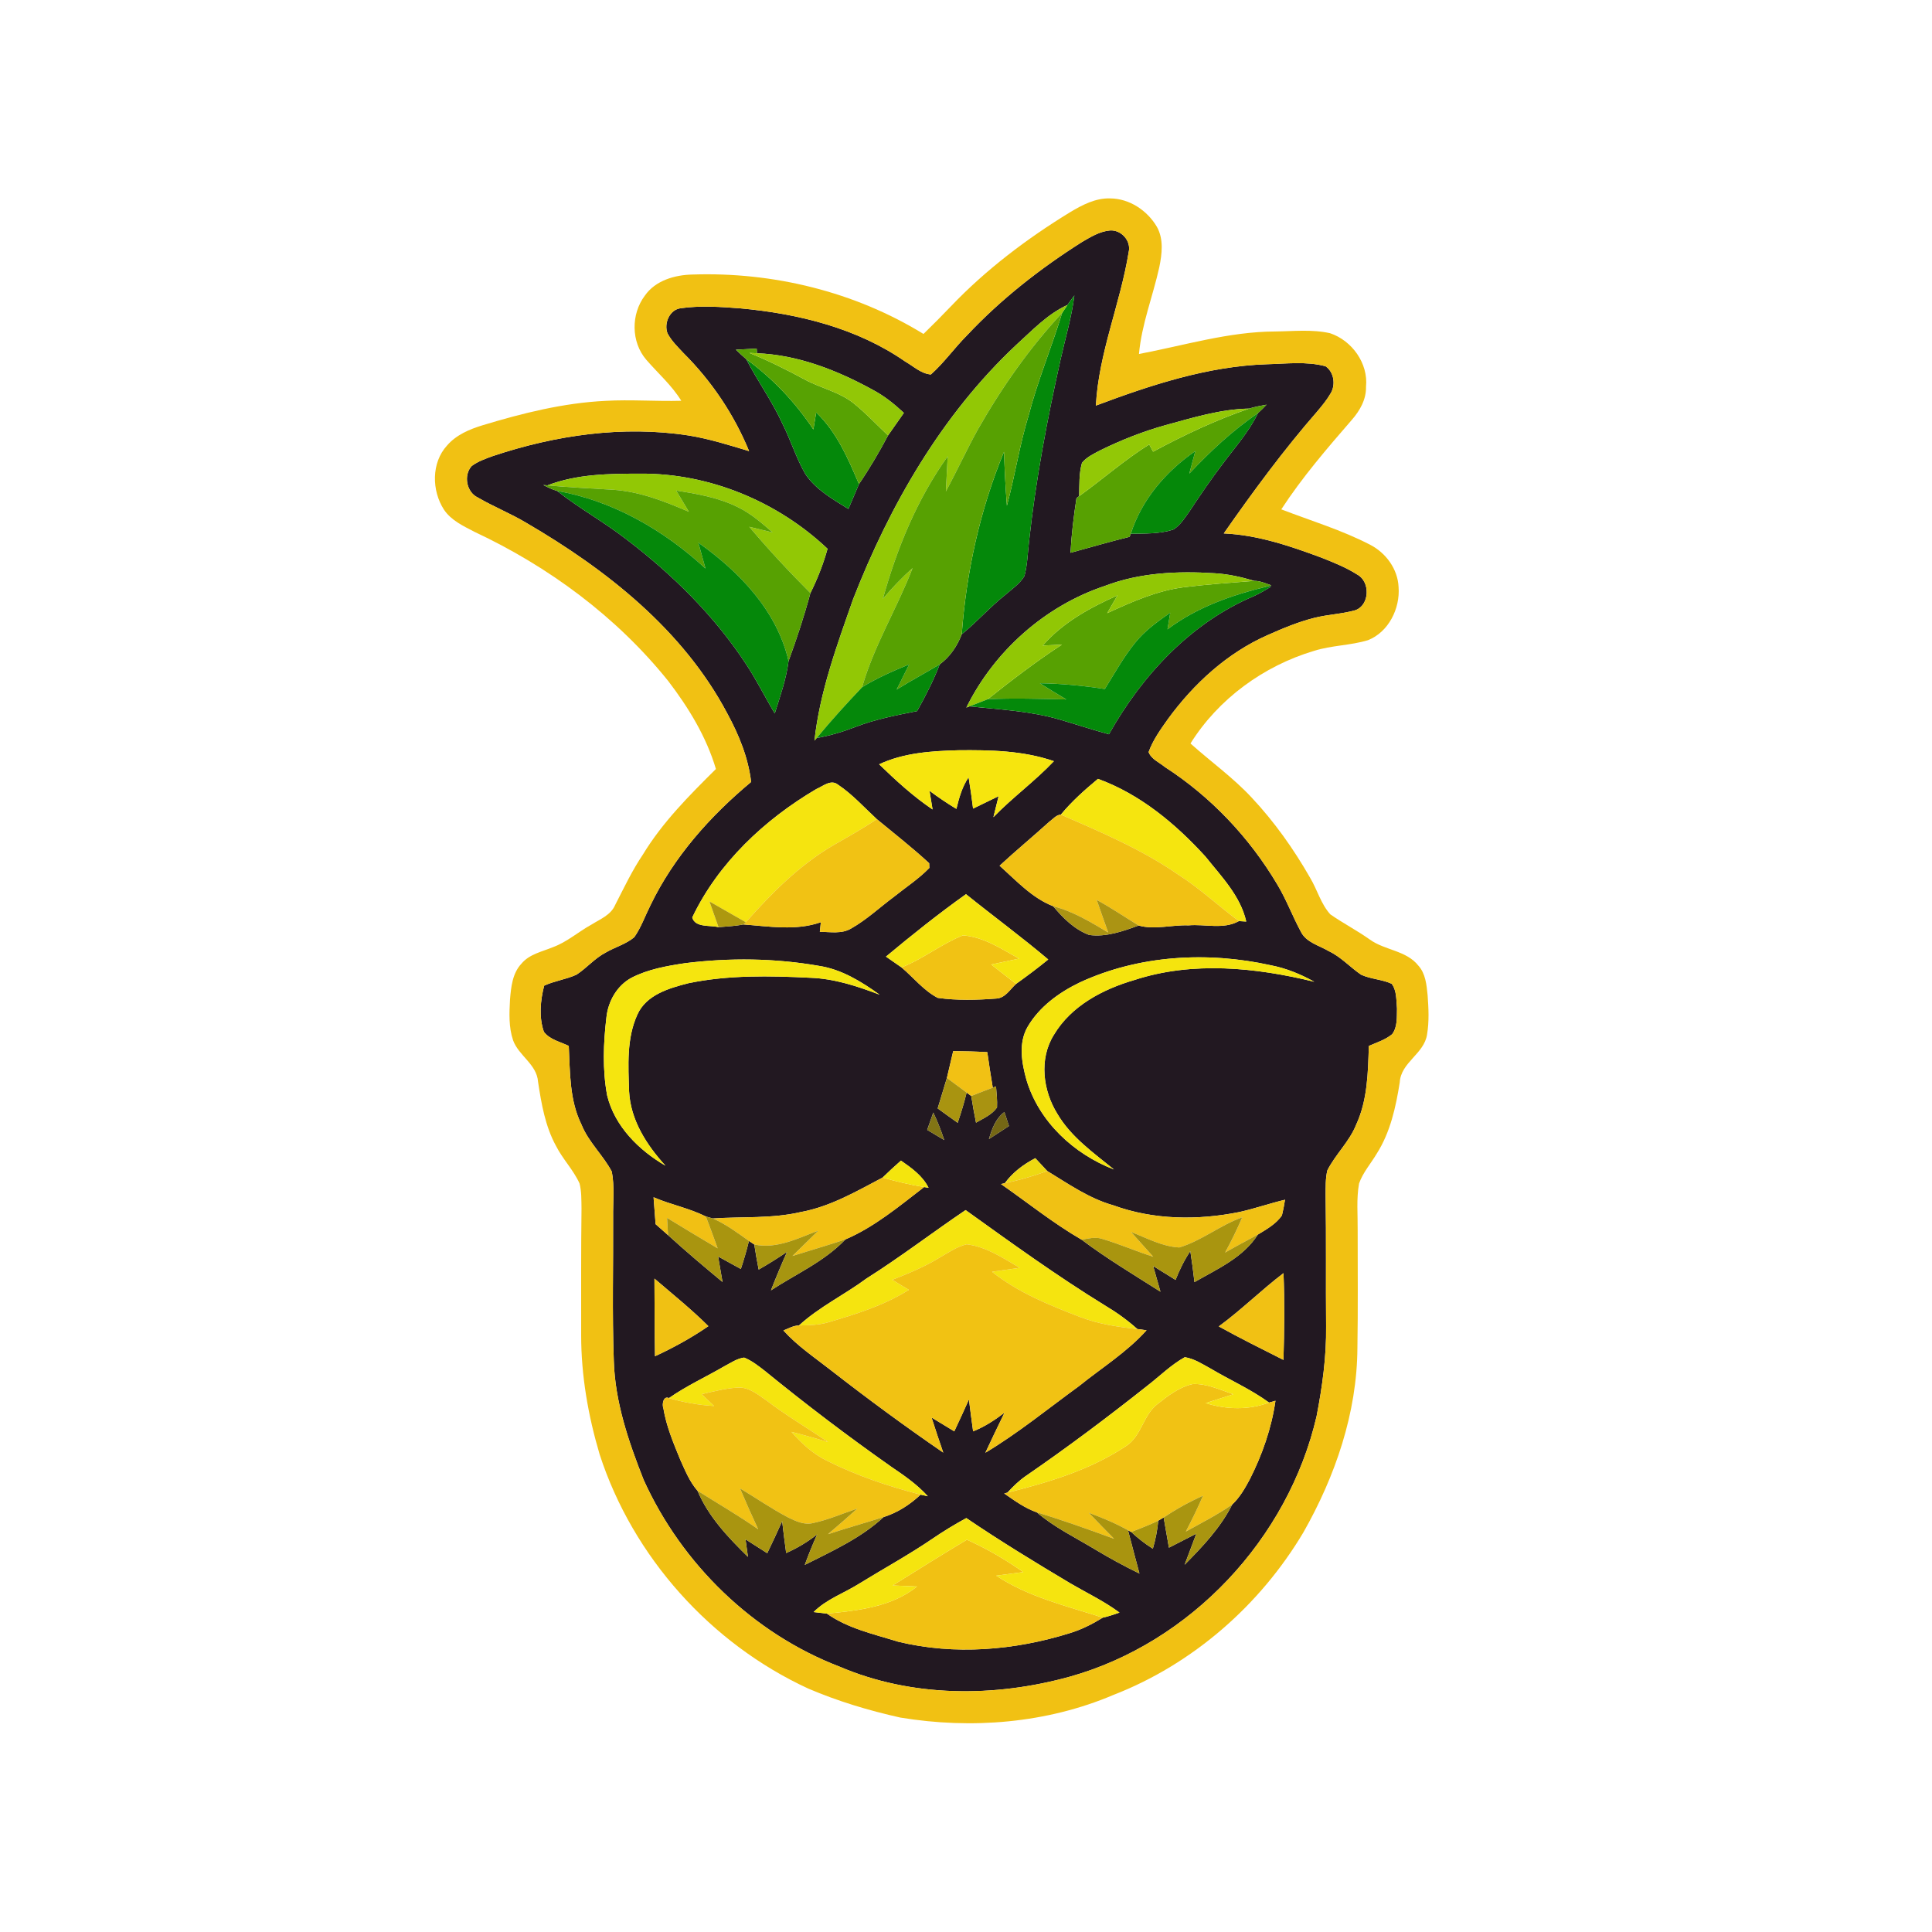 <?xml version="1.0" encoding="UTF-8" standalone="no"?>
<svg
   width="1000pt"
   height="1000pt"
   viewBox="0 0 1000 1000"
   version="1.1"
   id="svg311"
   sodipodi:docname="logo.svg"
   inkscape:version="1.1-alpha (7bd81f7, 2021-03-12)"
   xmlns:inkscape="http://www.inkscape.org/namespaces/inkscape"
   xmlns:sodipodi="http://sodipodi.sourceforge.net/DTD/sodipodi-0.dtd"
   xmlns="http://www.w3.org/2000/svg"
   xmlns:svg="http://www.w3.org/2000/svg">
  <defs
     id="defs315" />
  <sodipodi:namedview
     id="namedview313"
     pagecolor="#ffffff"
     bordercolor="#666666"
     borderopacity="1.0"
     objecttolerance="10.0"
     gridtolerance="10.0"
     guidetolerance="10.0"
     inkscape:pageshadow="2"
     inkscape:pageopacity="0.0"
     inkscape:pagecheckerboard="0"
     inkscape:document-units="pt"
     showgrid="false"
     width="1000pt"
     showguides="true"
     inkscape:guide-bbox="true"
     inkscape:zoom="0.4990016"
     inkscape:cx="552.10244"
     inkscape:cy="576.15046"
     inkscape:window-width="1920"
     inkscape:window-height="1051"
     inkscape:window-x="-9"
     inkscape:window-y="-9"
     inkscape:window-maximized="1"
     inkscape:current-layer="svg311" />
  <g
     id="g409"
     transform="matrix(2.25,0,0,2.25,-221.912,-206.902)">
    <g
       id="#221821ff">
      <path
         fill="#221821"
         opacity="1"
         d="m 347.56,147.61 c 2,-1.16 4.08,-2.44 6.44,-2.64 2.58,-0.16 4.9,2.41 4.27,4.99 -1.92,11.88 -6.9,23.2 -7.54,35.3 12.64,-4.73 25.7,-9.06 39.32,-9.51 4.49,-0.11 9.13,-0.72 13.53,0.47 1.96,1.37 2.36,4.34 1.11,6.3 -0.86,1.48 -1.95,2.79 -3.04,4.09 -7.75,8.88 -14.75,18.4 -21.5,28.06 7.86,0.35 15.35,2.92 22.65,5.64 2.76,1.1 5.55,2.22 8.07,3.83 3.03,1.63 2.87,7.04 -0.47,8.2 -3.08,0.87 -6.32,0.97 -9.42,1.75 -3.72,0.93 -7.27,2.43 -10.77,3.98 -9.26,4.09 -16.96,11.16 -22.89,19.28 -1.7,2.39 -3.45,4.83 -4.46,7.61 0.61,1.65 2.46,2.38 3.75,3.45 10.58,6.83 19.45,16.22 25.87,27.05 2.07,3.44 3.46,7.22 5.36,10.74 1.21,2.56 4.21,3.22 6.46,4.56 2.81,1.32 4.9,3.69 7.44,5.42 2.23,1.03 4.8,1.06 7.04,2.09 1.19,1.6 1.04,3.78 1.22,5.69 -0.06,1.97 0.15,4.25 -1.13,5.92 -1.56,1.28 -3.53,1.89 -5.35,2.69 -0.19,6.11 -0.29,12.44 -2.91,18.1 -1.55,3.9 -4.75,6.81 -6.63,10.52 -0.46,1.89 -0.38,3.85 -0.4,5.79 0.16,10.02 0.02,20.04 0.11,30.06 0.09,6.96 -0.87,13.9 -2.19,20.72 -6.51,28.13 -28.93,52.12 -56.82,59.92 -17.26,4.77 -36.27,4.79 -52.91,-2.32 -19.91,-7.64 -36.29,-23.6 -45.07,-42.96 -3.46,-8.77 -6.59,-17.88 -6.87,-27.4 -0.4,-10.99 -0.1,-22 -0.16,-33 -0.05,-3.5 0.36,-7.06 -0.3,-10.52 -2.01,-3.81 -5.36,-6.78 -6.98,-10.83 -2.77,-5.61 -2.62,-11.99 -2.92,-18.08 -1.95,-0.97 -4.38,-1.44 -5.73,-3.26 -1.17,-3.39 -0.81,-7.19 0.07,-10.61 2.38,-1.11 5.05,-1.43 7.44,-2.53 2.36,-1.54 4.21,-3.79 6.74,-5.1 2.14,-1.25 4.64,-1.91 6.55,-3.52 1.58,-2.25 2.48,-4.88 3.71,-7.32 5.37,-11.14 13.72,-20.53 23.17,-28.39 -0.66,-5.59 -2.81,-10.83 -5.47,-15.73 -10.14,-19.2 -27.78,-33.11 -46.22,-43.86 -3.61,-2.17 -7.54,-3.72 -11.17,-5.84 -2.64,-1.22 -3.35,-5.15 -1.42,-7.25 1.46,-1.09 3.21,-1.69 4.91,-2.31 14.4,-4.8 29.86,-7.05 44.96,-4.72 4.75,0.76 9.34,2.22 13.94,3.6 -3.46,-8.43 -8.65,-16.15 -15.11,-22.57 -1.32,-1.42 -2.75,-2.79 -3.66,-4.53 -0.86,-2.25 0.44,-5.4 2.98,-5.76 4.57,-0.66 9.22,-0.33 13.8,0.02 13.3,1.22 26.82,4.53 37.93,12.25 1.88,1.07 3.64,2.79 5.88,2.96 3.06,-2.72 5.43,-6.12 8.33,-9.02 7.8,-8.31 16.84,-15.38 26.46,-21.47 m -3.37,14.5 c -4.62,2.1 -8.12,5.88 -11.83,9.23 -17.07,16.03 -29.01,36.77 -37.47,58.43 -3.72,10.62 -7.67,21.31 -8.9,32.56 l 0.51,-0.6 c 3,-0.53 5.92,-1.39 8.76,-2.49 4.62,-1.8 9.5,-2.74 14.34,-3.7 1.96,-3.48 3.77,-7.04 5.21,-10.76 2.34,-1.7 4.04,-4.23 5.06,-6.91 3.48,-2.83 6.45,-6.23 9.96,-9.02 1.56,-1.37 3.38,-2.56 4.46,-4.37 0.71,-2.64 0.76,-5.4 1.08,-8.1 1.53,-14.03 4.15,-27.92 7.23,-41.69 1.09,-4.91 2.56,-9.75 3.18,-14.76 -0.55,0.71 -1.08,1.44 -1.59,2.18 m -76.27,10.29 c 0.78,0.74 1.55,1.49 2.38,2.18 2.61,5.05 5.97,9.68 8.33,14.86 1.92,3.79 3.15,7.92 5.29,11.6 2.41,3.58 6.3,5.76 9.88,8 0.82,-1.9 1.63,-3.81 2.43,-5.72 2.45,-3.59 4.65,-7.34 6.69,-11.19 1.22,-1.72 2.44,-3.45 3.64,-5.19 -2.19,-2.04 -4.53,-3.93 -7.19,-5.33 -8.18,-4.49 -17.18,-8.02 -26.6,-8.39 l -0.07,-1.07 c -1.59,0.07 -3.19,0.16 -4.78,0.25 m 118.05,13.55 c -6.58,0.12 -12.89,2.09 -19.19,3.8 -5.23,1.46 -10.3,3.46 -15.16,5.86 -1.46,0.78 -3.04,1.51 -4.09,2.83 -0.71,2.48 -0.58,5.09 -0.64,7.64 l -0.62,0.46 c -0.64,4.17 -1.15,8.36 -1.38,12.58 4.53,-1.22 9.03,-2.56 13.59,-3.67 l 0.28,-0.7 c 3.28,-0.08 6.68,0.07 9.84,-1 1.65,-1.05 2.67,-2.78 3.79,-4.34 2.37,-3.6 4.8,-7.16 7.41,-10.6 2.84,-3.86 6.13,-7.46 8.22,-11.82 0.69,-0.62 1.34,-1.26 1.97,-1.94 -1.35,0.26 -2.71,0.49 -4.02,0.9 m -161.39,17.66 -0.98,-0.07 c 1.03,0.5 2.07,1.04 3.19,1.35 5.14,4.05 10.91,7.22 16.07,11.24 10.53,8.04 20.13,17.51 27.41,28.63 2.41,3.64 4.34,7.57 6.59,11.32 1.24,-3.96 2.65,-7.91 3.17,-12.04 1.89,-5.14 3.6,-10.35 5.03,-15.65 1.63,-3.27 2.97,-6.67 3.94,-10.19 -11.49,-10.86 -27.13,-17.37 -43,-17.28 -7.19,0.01 -14.6,0.06 -21.42,2.69 m 128.23,23.13 c -13.79,4.6 -25.45,14.99 -31.88,27.99 l 0.73,-0.28 c 6.94,0.73 14,1.07 20.75,3.04 3.78,1.11 7.52,2.35 11.33,3.38 7.61,-13.56 18.84,-25.67 33.38,-31.8 1.36,-0.63 2.67,-1.39 3.95,-2.2 l -0.84,-0.02 0.86,-0.24 c -1.29,-0.43 -2.56,-1.04 -3.94,-1.03 -2.97,-0.9 -6.01,-1.57 -9.11,-1.75 -8.48,-0.55 -17.21,-0.15 -25.23,2.91 m -51.94,41.04 c 3.86,3.73 7.83,7.38 12.29,10.39 -0.22,-1.43 -0.46,-2.86 -0.7,-4.29 1.99,1.48 4.05,2.87 6.18,4.16 0.62,-2.53 1.32,-5.09 2.81,-7.27 0.4,2.39 0.73,4.79 1.03,7.2 1.95,-0.95 3.9,-1.91 5.87,-2.85 -0.39,1.61 -0.79,3.21 -1.19,4.82 4.41,-4.55 9.56,-8.28 13.91,-12.88 -7.07,-2.44 -14.63,-2.59 -22.03,-2.51 -6.16,0.17 -12.51,0.58 -18.17,3.23 m 50.34,3.35 c -3.04,2.53 -6.01,5.16 -8.53,8.22 -1.1,0.07 -1.82,1.05 -2.66,1.64 -3.77,3.42 -7.71,6.66 -11.44,10.12 3.82,3.41 7.47,7.43 12.33,9.32 2.27,2.73 4.9,5.35 8.29,6.61 3.91,0.53 7.75,-0.86 11.37,-2.17 3.69,1.03 7.66,-0.19 11.46,-0.04 3.85,-0.34 8.03,1.01 11.6,-0.98 0.42,0.03 1.27,0.08 1.69,0.1 -1.33,-5.9 -5.71,-10.34 -9.36,-14.92 -6.87,-7.55 -15.05,-14.38 -24.75,-17.9 m -64.79,2.34 c -11.9,7.01 -22.55,16.98 -28.54,29.54 0.65,2.4 4.09,1.73 6.04,2.24 1.9,-0.17 3.83,-0.24 5.71,-0.63 5.92,0.44 12.07,1.51 17.83,-0.51 -0.06,0.55 -0.17,1.66 -0.23,2.21 2.4,0 5.04,0.54 7.22,-0.78 3.56,-2.02 6.56,-4.85 9.83,-7.28 2.73,-2.2 5.7,-4.12 8.14,-6.64 -0.01,-0.28 -0.03,-0.82 -0.04,-1.09 -3.86,-3.56 -8.01,-6.8 -12.05,-10.14 -2.92,-2.7 -5.6,-5.7 -8.92,-7.92 -1.64,-1.32 -3.46,0.37 -4.99,1 m 16.02,38.55 c 1.18,0.83 2.37,1.65 3.57,2.48 2.77,2.33 5.09,5.32 8.34,7.01 4.45,0.63 9,0.5 13.48,0.16 2.06,-0.12 3.15,-2.12 4.54,-3.37 2.52,-1.81 5,-3.66 7.4,-5.62 -6.15,-5.2 -12.65,-9.97 -18.92,-15.02 -6.34,4.51 -12.43,9.38 -18.41,14.36 m 44.54,5.97 c -4.72,2.28 -9.22,5.54 -11.92,10.13 -2.2,3.74 -1.4,8.33 -0.29,12.29 2.89,9.62 10.9,17.03 20.12,20.58 -4.71,-3.84 -9.88,-7.46 -13.02,-12.8 -3.33,-5.35 -4.25,-12.62 -0.82,-18.14 3.98,-6.71 11.28,-10.53 18.55,-12.65 13.41,-4.38 27.9,-2.88 41.38,0.41 -3.14,-1.75 -6.49,-3.12 -10.02,-3.8 -14.56,-3.23 -30.35,-2.35 -43.98,3.98 m -103.12,-1.08 c -3.3,1.8 -5.32,5.37 -5.72,9.05 -0.71,5.95 -0.94,12.06 0.16,17.99 1.73,7.1 7.27,12.59 13.42,16.17 -4.33,-4.75 -8.04,-10.49 -8.37,-17.09 -0.19,-5.9 -0.61,-12.18 1.91,-17.68 2.04,-4.56 7.29,-6.07 11.73,-7.21 9.2,-1.91 18.7,-1.72 28.05,-1.25 5.53,0.19 10.82,1.94 15.95,3.89 -4.21,-3.01 -8.74,-5.83 -13.95,-6.63 -10.15,-1.78 -20.58,-1.89 -30.8,-0.62 -4.23,0.64 -8.55,1.39 -12.38,3.38 m 74.05,16.85 c -0.5,2.05 -0.97,4.11 -1.45,6.17 -0.71,2.33 -1.42,4.67 -2.12,7.01 1.53,1.11 3.05,2.22 4.6,3.31 0.78,-2.29 1.49,-4.61 2.06,-6.95 0.26,0.19 0.79,0.58 1.06,0.78 0.32,2.05 0.69,4.1 1.1,6.14 1.7,-1 3.66,-1.81 4.83,-3.49 0.09,-1.62 -0.11,-3.24 -0.23,-4.85 l -0.75,0.28 c -0.46,-2.71 -0.87,-5.44 -1.26,-8.16 -2.61,-0.15 -5.23,-0.22 -7.84,-0.24 m -4.58,14.13 c -0.48,1.32 -0.94,2.65 -1.4,3.99 1.3,0.78 2.61,1.57 3.92,2.34 -0.71,-2.16 -1.54,-4.28 -2.52,-6.33 m 12.8,6.11 c 1.54,-0.99 3.07,-2 4.61,-3.01 -0.35,-1.08 -0.7,-2.15 -1.05,-3.22 -2.02,1.52 -2.88,3.89 -3.56,6.23 m -24.46,8.85 c -6.02,3.17 -12.03,6.69 -18.82,7.93 -6.63,1.55 -13.48,1.02 -20.22,1.48 -0.41,-0.11 -1.22,-0.34 -1.63,-0.46 -3.83,-1.92 -8.1,-2.72 -12.02,-4.42 0.15,2.06 0.3,4.12 0.47,6.19 0.95,0.83 1.91,1.67 2.86,2.52 4.07,3.71 8.29,7.26 12.53,10.78 -0.34,-1.96 -0.68,-3.92 -1.01,-5.87 1.74,0.95 3.48,1.92 5.23,2.88 0.7,-2.13 1.34,-4.28 1.86,-6.45 0.31,0.2 0.93,0.61 1.23,0.82 0.3,1.93 0.63,3.85 1.01,5.77 2.23,-1.27 4.41,-2.64 6.53,-4.08 -1.31,2.92 -2.54,5.88 -3.71,8.86 5.78,-3.79 12.32,-6.64 17.13,-11.72 6.7,-2.87 12.38,-7.64 18.11,-12.05 l 1.02,0.17 c -1.37,-2.76 -3.9,-4.55 -6.35,-6.25 -1.44,1.27 -2.85,2.56 -4.22,3.9 m 28.12,1.29 -0.89,0.2 c 6.16,4.28 12.04,9.04 18.55,12.8 5.79,4.35 12.03,8.08 18.14,11.97 -0.56,-1.98 -1.12,-3.95 -1.68,-5.91 1.72,1.05 3.43,2.12 5.15,3.19 0.92,-2.31 2.01,-4.55 3.4,-6.62 0.37,2.37 0.68,4.74 0.95,7.13 5.27,-3.04 11.19,-5.61 14.59,-10.94 2.01,-1.22 4.18,-2.43 5.53,-4.4 0.29,-1.2 0.53,-2.4 0.71,-3.61 -3.53,0.84 -6.96,2.04 -10.51,2.83 -9.57,1.93 -19.71,1.83 -28.96,-1.54 -5.58,-1.57 -10.34,-4.92 -15.23,-7.9 -0.92,-0.99 -1.83,-1.97 -2.74,-2.95 -2.71,1.41 -5.2,3.26 -7.01,5.75 m -31.8,21.91 c -5.08,3.76 -10.87,6.53 -15.56,10.82 -1.28,0.02 -2.42,0.7 -3.58,1.15 3.2,3.57 7.2,6.23 10.95,9.17 8.42,6.56 17.02,12.89 25.82,18.93 -0.92,-2.68 -1.83,-5.37 -2.69,-8.07 1.75,1.05 3.49,2.11 5.23,3.18 1.15,-2.44 2.27,-4.88 3.37,-7.34 0.3,2.45 0.62,4.89 0.96,7.34 2.62,-1.04 4.99,-2.59 7.23,-4.3 -1.5,3.06 -2.97,6.13 -4.41,9.22 7.56,-4.53 14.41,-10.14 21.53,-15.32 5.23,-4.22 11.03,-7.82 15.55,-12.85 -0.53,-0.07 -1.6,-0.22 -2.13,-0.29 -2.3,-2.07 -4.82,-3.86 -7.47,-5.44 -11.03,-6.78 -21.52,-14.38 -32.03,-21.92 -7.64,5.16 -14.96,10.79 -22.77,15.72 M 379,397.09 c 4.89,2.71 9.9,5.19 14.88,7.71 0.19,-6.65 0.28,-13.31 0.01,-19.96 -5.12,3.89 -9.69,8.45 -14.89,12.25 m -129.82,-11 c 0.06,5.95 0.01,11.9 0.13,17.86 4.27,-1.98 8.4,-4.24 12.28,-6.92 -3.92,-3.89 -8.22,-7.35 -12.41,-10.94 m 16.12,20.14 c -4.25,2.48 -8.75,4.52 -12.79,7.35 -1.29,-0.61 -1.63,1.46 -1.28,2.33 0.68,4.15 2.33,8.06 3.93,11.94 1.1,2.44 2.14,5 3.93,7.05 2.5,5.96 7.04,10.73 11.6,15.2 -0.19,-1.35 -0.37,-2.7 -0.56,-4.03 1.66,1.06 3.33,2.12 5,3.19 1.18,-2.44 2.33,-4.9 3.43,-7.37 0.28,2.44 0.59,4.89 0.92,7.33 2.55,-1.12 4.94,-2.56 7.13,-4.28 -1.04,2.29 -1.98,4.64 -2.85,7.01 6.3,-3.18 12.92,-6.16 18.15,-11.01 3.21,-1.01 6.06,-2.86 8.5,-5.15 0.42,0.09 1.25,0.28 1.66,0.37 -2.45,-2.7 -5.45,-4.78 -8.45,-6.81 -9.93,-6.98 -19.6,-14.33 -29.01,-22 -1.5,-1.16 -3.02,-2.38 -4.8,-3.09 -1.65,0.22 -3.06,1.21 -4.51,1.97 m 97.36,4.43 c -9.14,7.25 -18.49,14.27 -28.11,20.88 -1.54,1.07 -2.89,2.39 -4.16,3.78 l -0.75,0.2 c 2.37,1.64 4.74,3.38 7.49,4.34 4.06,3.47 8.9,5.81 13.44,8.55 3.32,1.99 6.71,3.85 10.18,5.53 -0.88,-3.32 -1.78,-6.63 -2.63,-9.96 l 0.74,0.4 c 1.53,1.44 3.2,2.72 4.97,3.85 0.62,-2.11 1.05,-4.27 1.25,-6.45 0.31,-0.18 0.93,-0.55 1.24,-0.74 0.4,2.32 0.8,4.63 1.21,6.95 2.11,-1.06 4.21,-2.14 6.3,-3.22 -0.9,2.38 -1.8,4.76 -2.69,7.15 4.15,-4.19 8.28,-8.53 10.95,-13.86 1.74,-1.63 2.94,-3.73 4.05,-5.81 2.87,-5.67 5,-11.75 5.9,-18.06 -0.37,0.11 -1.1,0.31 -1.47,0.42 -4.2,-3.06 -8.96,-5.16 -13.41,-7.8 -1.91,-1.04 -3.8,-2.3 -5.98,-2.64 -3.14,1.74 -5.7,4.31 -8.52,6.49 M 313.03,446 c -5.41,3.68 -11.17,6.82 -16.73,10.25 -3.49,2.21 -7.55,3.57 -10.5,6.55 0.76,0.09 2.29,0.27 3.05,0.36 4.86,3.44 10.79,4.71 16.39,6.46 12.99,3.15 26.78,2 39.46,-1.96 2.7,-0.82 5.23,-2.1 7.63,-3.58 1.31,-0.27 2.56,-0.74 3.83,-1.16 -3.54,-2.63 -7.54,-4.52 -11.33,-6.74 -8.09,-4.82 -16.12,-9.72 -23.91,-15 -2.71,1.47 -5.34,3.08 -7.89,4.82 z"
         id="path163" />
    </g>
    <g
       id="#f1c113ff">
      <path
         fill="#f1c113"
         opacity="1"
         d="m 344.79,140.78 c 2.79,-1.67 5.85,-3.29 9.21,-3.18 4.44,0.02 8.56,2.77 10.77,6.55 1.59,2.83 1.17,6.25 0.54,9.3 -1.47,6.67 -4.06,13.09 -4.67,19.94 10.38,-1.96 20.64,-5.13 31.29,-5.18 4.21,-0.04 8.51,-0.54 12.67,0.4 5.03,1.68 8.82,6.93 8.27,12.32 0.07,2.91 -1.42,5.51 -3.28,7.63 -5.72,6.6 -11.44,13.24 -16.21,20.57 6.85,2.64 13.93,4.76 20.47,8.16 3.61,1.87 6.32,5.57 6.51,9.71 0.38,4.93 -2.29,10.34 -7.02,12.22 -4.06,1.24 -8.4,1.18 -12.45,2.47 -11.56,3.45 -21.99,11.03 -28.4,21.3 4.66,4.18 9.8,7.84 14.08,12.45 5.22,5.56 9.67,11.85 13.45,18.46 1.64,2.74 2.47,6.01 4.64,8.4 2.96,2.06 6.19,3.73 9.14,5.83 3.45,2.46 8.35,2.47 11.11,5.96 1.67,1.84 1.89,4.44 2.13,6.8 0.22,3 0.38,6.06 -0.13,9.05 -0.66,4.45 -6.03,6.4 -6.28,11.01 -0.9,5.68 -2.16,11.47 -5.29,16.39 -1.35,2.28 -3.18,4.33 -4.07,6.87 -0.64,3.55 -0.28,7.19 -0.32,10.79 0,9.01 0.09,18.02 -0.06,27.04 -0.08,14.95 -5.09,29.51 -12.42,42.42 -9.97,16.77 -25.47,30.32 -43.7,37.4 -15.37,6.54 -32.65,7.92 -49.04,5.21 -7.22,-1.61 -14.35,-3.75 -21.15,-6.66 -22.47,-10.36 -40.35,-30.3 -48,-53.85 -2.65,-8.92 -4.27,-18.19 -4.26,-27.5 0,-9.7 -0.04,-19.39 0.08,-29.08 -0.04,-1.93 0.03,-3.9 -0.45,-5.77 -1.4,-3.11 -3.86,-5.58 -5.4,-8.61 -2.5,-4.55 -3.38,-9.73 -4.15,-14.8 -0.28,-4.01 -4.45,-5.97 -5.74,-9.53 -1.02,-3 -0.88,-6.23 -0.71,-9.35 0.24,-2.9 0.55,-6.09 2.66,-8.31 1.82,-2.17 4.73,-2.73 7.23,-3.77 3.23,-1.18 5.83,-3.53 8.82,-5.17 2,-1.26 4.49,-2.2 5.48,-4.53 2.02,-3.92 3.9,-7.93 6.38,-11.6 4.51,-7.43 10.67,-13.6 16.8,-19.68 -2.2,-7.42 -6.3,-14.13 -10.97,-20.24 -11.86,-14.77 -27.49,-26.32 -44.59,-34.33 -2.55,-1.33 -5.35,-2.62 -7,-5.09 -2.84,-4.39 -2.93,-10.79 0.71,-14.76 2.1,-2.44 5.15,-3.73 8.16,-4.65 9.2,-2.79 18.63,-5.15 28.27,-5.62 5.81,-0.33 11.63,0.14 17.45,-0.02 -2.18,-3.56 -5.35,-6.31 -8.06,-9.45 -3.5,-4.07 -3.53,-10.47 -0.33,-14.72 2.45,-3.52 6.92,-4.79 11.01,-4.87 18.5,-0.62 37.29,3.95 53.1,13.67 2.15,-2.08 4.25,-4.21 6.33,-6.38 8.06,-8.44 17.45,-15.54 27.39,-21.62 m 2.77,6.83 c -9.62,6.09 -18.66,13.16 -26.46,21.47 -2.9,2.9 -5.27,6.3 -8.33,9.02 -2.24,-0.17 -4,-1.89 -5.88,-2.96 -11.11,-7.72 -24.63,-11.03 -37.93,-12.25 -4.58,-0.35 -9.23,-0.68 -13.8,-0.02 -2.54,0.36 -3.84,3.51 -2.98,5.76 0.91,1.74 2.34,3.11 3.66,4.53 6.46,6.42 11.65,14.14 15.11,22.57 -4.6,-1.38 -9.19,-2.84 -13.94,-3.6 -15.1,-2.33 -30.56,-0.08 -44.96,4.72 -1.7,0.62 -3.45,1.22 -4.91,2.31 -1.93,2.1 -1.22,6.03 1.42,7.25 3.63,2.12 7.56,3.67 11.17,5.84 18.44,10.75 36.08,24.66 46.22,43.86 2.66,4.9 4.81,10.14 5.47,15.73 -9.45,7.86 -17.8,17.25 -23.17,28.39 -1.23,2.44 -2.13,5.07 -3.71,7.32 -1.91,1.61 -4.41,2.27 -6.55,3.52 -2.53,1.31 -4.38,3.56 -6.74,5.1 -2.39,1.1 -5.06,1.42 -7.44,2.53 -0.88,3.42 -1.24,7.22 -0.07,10.61 1.35,1.82 3.78,2.29 5.73,3.26 0.3,6.09 0.15,12.47 2.92,18.08 1.62,4.05 4.97,7.02 6.98,10.83 0.66,3.46 0.25,7.02 0.3,10.52 0.06,11 -0.24,22.01 0.16,33 0.28,9.52 3.41,18.63 6.87,27.4 8.78,19.36 25.16,35.32 45.07,42.96 16.64,7.11 35.65,7.09 52.91,2.32 27.89,-7.8 50.31,-31.79 56.82,-59.92 1.32,-6.82 2.28,-13.76 2.19,-20.72 -0.09,-10.02 0.05,-20.04 -0.11,-30.06 0.02,-1.94 -0.06,-3.9 0.4,-5.79 1.88,-3.71 5.08,-6.62 6.63,-10.52 2.62,-5.66 2.72,-11.99 2.91,-18.1 1.82,-0.8 3.79,-1.41 5.35,-2.69 1.28,-1.67 1.07,-3.95 1.13,-5.92 -0.18,-1.91 -0.03,-4.09 -1.22,-5.69 -2.24,-1.03 -4.81,-1.06 -7.04,-2.09 -2.54,-1.73 -4.63,-4.1 -7.44,-5.42 -2.25,-1.34 -5.25,-2 -6.46,-4.56 -1.9,-3.52 -3.29,-7.3 -5.36,-10.74 -6.42,-10.83 -15.29,-20.22 -25.87,-27.05 -1.29,-1.07 -3.14,-1.8 -3.75,-3.45 1.01,-2.78 2.76,-5.22 4.46,-7.61 5.93,-8.12 13.63,-15.19 22.89,-19.28 3.5,-1.55 7.05,-3.05 10.77,-3.98 3.1,-0.78 6.34,-0.88 9.42,-1.75 3.34,-1.16 3.5,-6.57 0.47,-8.2 -2.52,-1.61 -5.31,-2.73 -8.07,-3.83 -7.3,-2.72 -14.79,-5.29 -22.65,-5.64 6.75,-9.66 13.75,-19.18 21.5,-28.06 1.09,-1.3 2.18,-2.61 3.04,-4.09 1.25,-1.96 0.85,-4.93 -1.11,-6.3 -4.4,-1.19 -9.04,-0.58 -13.53,-0.47 -13.62,0.45 -26.68,4.78 -39.32,9.51 0.64,-12.1 5.62,-23.42 7.54,-35.3 0.63,-2.58 -1.69,-5.15 -4.27,-4.99 -2.36,0.2 -4.44,1.48 -6.44,2.64 z"
         id="path166" />
      <path
         fill="#f1c113"
         opacity="1"
         d="m 282.85,370.78 c 6.79,-1.24 12.8,-4.76 18.82,-7.93 3.14,0.89 6.32,1.67 9.55,2.18 -5.73,4.41 -11.41,9.18 -18.11,12.05 -4.03,1.35 -8.12,2.52 -12.18,3.8 1.97,-1.95 3.95,-3.89 5.94,-5.82 -4.69,1.75 -9.56,4.29 -14.72,3.19 -0.3,-0.21 -0.92,-0.62 -1.23,-0.82 -2.65,-1.89 -5.29,-3.85 -8.29,-5.17 6.74,-0.46 13.59,0.07 20.22,-1.48 z"
         id="path168" />
      <path
         fill="#f1c113"
         opacity="1"
         d="m 303.99,456.68 c 5.66,-3.55 11.33,-7.08 17.06,-10.52 4.56,2.04 8.88,4.57 12.98,7.44 -2.08,0.27 -4.16,0.54 -6.23,0.83 7.4,4.91 16.17,6.98 24.53,9.65 -2.4,1.48 -4.93,2.76 -7.63,3.58 -12.68,3.96 -26.47,5.11 -39.46,1.96 -5.6,-1.75 -11.53,-3.02 -16.39,-6.46 7.19,-0.7 14.91,-1.54 20.74,-6.24 -1.87,-0.09 -3.74,-0.17 -5.6,-0.24 z"
         id="path170" />
    </g>
    <g
       id="#04880aff">
      <path
         fill="#04880a"
         opacity="1"
         d="m 344.19,162.11 c 0.51,-0.74 1.04,-1.47 1.59,-2.18 -0.62,5.01 -2.09,9.85 -3.18,14.76 -3.08,13.77 -5.7,27.66 -7.23,41.69 -0.32,2.7 -0.37,5.46 -1.08,8.1 -1.08,1.81 -2.9,3 -4.46,4.37 -3.51,2.79 -6.48,6.19 -9.96,9.02 1.07,-14.36 4.2,-28.64 9.72,-41.97 0.15,4.14 0.34,8.27 0.67,12.39 1.87,-6.93 2.93,-14.06 5.04,-20.93 2.09,-7.96 5.27,-15.57 7.67,-23.43 0.3,-0.45 0.91,-1.36 1.22,-1.82 z"
         id="path173" />
      <path
         fill="#04880a"
         opacity="1"
         d="m 270.3,174.58 c 6.08,4.42 11.28,9.92 15.44,16.17 0.21,-1.31 0.43,-2.61 0.65,-3.91 4.73,4.52 7.32,10.58 9.84,16.48 -0.8,1.91 -1.61,3.82 -2.43,5.72 -3.58,-2.24 -7.47,-4.42 -9.88,-8 -2.14,-3.68 -3.37,-7.81 -5.29,-11.6 -2.36,-5.18 -5.72,-9.81 -8.33,-14.86 z"
         id="path175" />
    </g>
    <g
       id="#92c805ff">
      <path
         fill="#92c805"
         opacity="1"
         d="m 332.36,171.34 c 3.71,-3.35 7.21,-7.13 11.83,-9.23 -0.31,0.46 -0.92,1.37 -1.22,1.82 -7.52,8.07 -13.88,17.16 -19.34,26.73 -2.61,4.71 -4.85,9.61 -7.41,14.34 0.13,-2.69 0.28,-5.37 0.42,-8.06 -7.03,9.82 -11.68,21.16 -14.9,32.75 2.12,-2.5 4.38,-4.87 6.82,-7.05 -3.56,9.26 -8.86,17.8 -11.61,27.4 -3.6,3.79 -7.11,7.66 -10.45,11.69 l -0.51,0.6 c 1.23,-11.25 5.18,-21.94 8.9,-32.56 8.46,-21.66 20.4,-42.4 37.47,-58.43 z"
         id="path178" />
      <path
         fill="#92c805"
         opacity="1"
         d="m 224.58,203.61 c 6.82,-2.63 14.23,-2.68 21.42,-2.69 15.87,-0.09 31.51,6.42 43,17.28 -0.97,3.52 -2.31,6.92 -3.94,10.19 -4.89,-4.9 -9.62,-9.96 -14.07,-15.25 1.78,0.44 3.57,0.87 5.37,1.3 -2.48,-2.16 -5,-4.36 -7.98,-5.81 -4.42,-2.21 -9.35,-3.06 -14.19,-3.82 0.96,1.63 1.93,3.26 2.91,4.88 -5.58,-2.41 -11.36,-4.68 -17.49,-5.07 -5.01,-0.32 -10.03,-0.53 -15.03,-1.01 z"
         id="path180" />
    </g>
    <g
       id="#57a102ff">
      <path
         fill="#57a102"
         opacity="1"
         d="m 323.63,190.66 c 5.46,-9.57 11.82,-18.66 19.34,-26.73 -2.4,7.86 -5.58,15.47 -7.67,23.43 -2.11,6.87 -3.17,14 -5.04,20.93 -0.33,-4.12 -0.52,-8.25 -0.67,-12.39 -5.52,13.33 -8.65,27.61 -9.72,41.97 -1.02,2.68 -2.72,5.21 -5.06,6.91 -3.28,1.99 -6.67,3.78 -9.92,5.81 0.97,-1.92 1.93,-3.86 2.88,-5.79 -3.71,1.52 -7.4,3.13 -10.82,5.24 2.75,-9.6 8.05,-18.14 11.61,-27.4 -2.44,2.18 -4.7,4.55 -6.82,7.05 3.22,-11.59 7.87,-22.93 14.9,-32.75 -0.14,2.69 -0.29,5.37 -0.42,8.06 2.56,-4.73 4.8,-9.63 7.41,-14.34 z"
         id="path183" />
      <path
         fill="#57a102"
         opacity="1"
         d="m 385.97,185.95 c 1.31,-0.41 2.67,-0.64 4.02,-0.9 -0.63,0.68 -1.28,1.32 -1.97,1.94 -5.82,3.98 -10.98,8.79 -15.8,13.92 0.46,-1.73 0.92,-3.46 1.38,-5.18 -6.74,4.66 -12.32,11.12 -14.84,19.02 l -0.28,0.7 c -4.56,1.11 -9.06,2.45 -13.59,3.67 0.23,-4.22 0.74,-8.41 1.38,-12.58 l 0.62,-0.46 c 5.42,-3.9 10.44,-8.34 16.11,-11.89 0.22,0.41 0.66,1.25 0.89,1.67 7.11,-3.83 14.43,-7.28 22.08,-9.91 z"
         id="path185" />
      <path
         fill="#57a102"
         opacity="1"
         d="m 223.6,203.54 0.98,0.07 c 5,0.48 10.02,0.69 15.03,1.01 6.13,0.39 11.91,2.66 17.49,5.07 -0.98,-1.62 -1.95,-3.25 -2.91,-4.88 4.84,0.76 9.77,1.61 14.19,3.82 2.98,1.45 5.5,3.65 7.98,5.81 -1.8,-0.43 -3.59,-0.86 -5.37,-1.3 4.45,5.29 9.18,10.35 14.07,15.25 -1.43,5.3 -3.14,10.51 -5.03,15.65 -2.64,-11.55 -11.34,-20.59 -20.75,-27.24 0.53,1.98 1.08,3.96 1.64,5.94 -9.52,-8.79 -21.26,-15.58 -34.13,-17.85 -1.12,-0.31 -2.16,-0.85 -3.19,-1.35 z"
         id="path187" />
      <path
         fill="#57a102"
         opacity="1"
         d="m 387.15,225.58 c 1.38,-0.01 2.65,0.6 3.94,1.03 l -0.86,0.24 c -8.16,1.97 -16.26,4.77 -23.03,9.89 0.21,-1.28 0.42,-2.56 0.63,-3.83 -2.89,2.03 -5.82,4.11 -8.05,6.89 -2.69,3.31 -4.75,7.06 -6.99,10.66 -4.95,-0.76 -9.94,-1.25 -14.94,-1.32 2.01,1.26 4.04,2.5 6.08,3.72 -6.03,-0.13 -12.06,-0.34 -18.08,-0.05 5.53,-4.4 11.14,-8.7 17.06,-12.56 -1.47,0.07 -2.94,0.14 -4.4,0.21 4.61,-5.31 10.84,-8.71 17.18,-11.53 -0.79,1.36 -1.58,2.72 -2.36,4.08 5.68,-2.61 11.49,-5.21 17.76,-5.98 5.33,-0.66 10.7,-1.02 16.06,-1.45 z"
         id="path189" />
    </g>
    <g
       id="#57a203ff">
      <path
         fill="#57a203"
         opacity="1"
         d="m 267.92,172.4 c 1.59,-0.09 3.19,-0.18 4.78,-0.25 l 0.07,1.07 c -0.44,-0.02 -1.31,-0.05 -1.74,-0.07 4.35,1.77 8.57,3.86 12.7,6.1 3.71,2.03 8.05,2.84 11.38,5.57 2.77,2.24 5.22,4.86 7.81,7.31 -2.04,3.85 -4.24,7.6 -6.69,11.19 -2.52,-5.9 -5.11,-11.96 -9.84,-16.48 -0.22,1.3 -0.44,2.6 -0.65,3.91 -4.16,-6.25 -9.36,-11.75 -15.44,-16.17 -0.83,-0.69 -1.6,-1.44 -2.38,-2.18 z"
         id="path192" />
    </g>
    <g
       id="#92c706ff">
      <path
         fill="#92c706"
         opacity="1"
         d="m 271.03,173.15 c 0.43,0.02 1.3,0.05 1.74,0.07 9.42,0.37 18.42,3.9 26.6,8.39 2.66,1.4 5,3.29 7.19,5.33 -1.2,1.74 -2.42,3.47 -3.64,5.19 -2.59,-2.45 -5.04,-5.07 -7.81,-7.31 -3.33,-2.73 -7.67,-3.54 -11.38,-5.57 -4.13,-2.24 -8.35,-4.33 -12.7,-6.1 z"
         id="path195" />
    </g>
    <g
       id="#92c806ff">
      <path
         fill="#92c806"
         opacity="1"
         d="m 366.78,189.75 c 6.3,-1.71 12.61,-3.68 19.19,-3.8 -7.65,2.63 -14.97,6.08 -22.08,9.91 -0.23,-0.42 -0.67,-1.26 -0.89,-1.67 -5.67,3.55 -10.69,7.99 -16.11,11.89 0.06,-2.55 -0.07,-5.16 0.64,-7.64 1.05,-1.32 2.63,-2.05 4.09,-2.83 4.86,-2.4 9.93,-4.4 15.16,-5.86 z"
         id="path198" />
    </g>
    <g
       id="#058809ff">
      <path
         fill="#058809"
         opacity="1"
         d="m 372.22,200.91 c 4.82,-5.13 9.98,-9.94 15.8,-13.92 -2.09,4.36 -5.38,7.96 -8.22,11.82 -2.61,3.44 -5.04,7 -7.41,10.6 -1.12,1.56 -2.14,3.29 -3.79,4.34 -3.16,1.07 -6.56,0.92 -9.84,1 2.52,-7.9 8.1,-14.36 14.84,-19.02 -0.46,1.72 -0.92,3.45 -1.38,5.18 z"
         id="path201" />
    </g>
    <g
       id="#05880aff">
      <path
         fill="#05880a"
         opacity="1"
         d="m 226.79,204.89 c 12.87,2.27 24.61,9.06 34.13,17.85 -0.56,-1.98 -1.11,-3.96 -1.64,-5.94 9.41,6.65 18.11,15.69 20.75,27.24 -0.52,4.13 -1.93,8.08 -3.17,12.04 -2.25,-3.75 -4.18,-7.68 -6.59,-11.32 -7.28,-11.12 -16.88,-20.59 -27.41,-28.63 -5.16,-4.02 -10.93,-7.19 -16.07,-11.24 z"
         id="path204" />
      <path
         fill="#05880a"
         opacity="1"
         d="m 296.95,250.04 c 3.42,-2.11 7.11,-3.72 10.82,-5.24 -0.95,1.93 -1.91,3.87 -2.88,5.79 3.25,-2.03 6.64,-3.82 9.92,-5.81 -1.44,3.72 -3.25,7.28 -5.21,10.76 -4.84,0.96 -9.72,1.9 -14.34,3.7 -2.84,1.1 -5.76,1.96 -8.76,2.49 3.34,-4.03 6.85,-7.9 10.45,-11.69 z"
         id="path206" />
    </g>
    <g
       id="#91c705ff">
      <path
         fill="#91c705"
         opacity="1"
         d="m 352.81,226.74 c 8.02,-3.06 16.75,-3.46 25.23,-2.91 3.1,0.18 6.14,0.85 9.11,1.75 -5.36,0.43 -10.73,0.79 -16.06,1.45 -6.27,0.77 -12.08,3.37 -17.76,5.98 0.78,-1.36 1.57,-2.72 2.36,-4.08 -6.34,2.82 -12.57,6.22 -17.18,11.53 1.46,-0.07 2.93,-0.14 4.4,-0.21 -5.92,3.86 -11.53,8.16 -17.06,12.56 -1.4,0.55 -2.8,1.09 -4.19,1.64 l -0.73,0.28 c 6.43,-13 18.09,-23.39 31.88,-27.99 z"
         id="path209" />
    </g>
    <g
       id="#04890aff">
      <path
         fill="#04890a"
         opacity="1"
         d="m 367.2,236.74 c 6.77,-5.12 14.87,-7.92 23.03,-9.89 l 0.84,0.02 c -1.28,0.81 -2.59,1.57 -3.95,2.2 -14.54,6.13 -25.77,18.24 -33.38,31.8 -3.81,-1.03 -7.55,-2.27 -11.33,-3.38 -6.75,-1.97 -13.81,-2.31 -20.75,-3.04 1.39,-0.55 2.79,-1.09 4.19,-1.64 6.02,-0.29 12.05,-0.08 18.08,0.05 -2.04,-1.22 -4.07,-2.46 -6.08,-3.72 5,0.07 9.99,0.56 14.94,1.32 2.24,-3.6 4.3,-7.35 6.99,-10.66 2.23,-2.78 5.16,-4.86 8.05,-6.89 -0.21,1.27 -0.42,2.55 -0.63,3.83 z"
         id="path212" />
    </g>
    <g
       id="#f6e50eff">
      <path
         fill="#f6e50e"
         opacity="1"
         d="m 300.87,267.78 c 5.66,-2.65 12.01,-3.06 18.17,-3.23 7.4,-0.08 14.96,0.07 22.03,2.51 -4.35,4.6 -9.5,8.33 -13.91,12.88 0.4,-1.61 0.8,-3.21 1.19,-4.82 -1.97,0.94 -3.92,1.9 -5.87,2.85 -0.3,-2.41 -0.63,-4.81 -1.03,-7.2 -1.49,2.18 -2.19,4.74 -2.81,7.27 -2.13,-1.29 -4.19,-2.68 -6.18,-4.16 0.24,1.43 0.48,2.86 0.7,4.29 -4.46,-3.01 -8.43,-6.66 -12.29,-10.39 z"
         id="path215" />
    </g>
    <g
       id="#f5e50fff">
      <path
         fill="#f5e50f"
         opacity="1"
         d="m 351.21,271.13 c 9.7,3.52 17.88,10.35 24.75,17.9 3.65,4.58 8.03,9.02 9.36,14.92 -0.42,-0.02 -1.27,-0.07 -1.69,-0.1 -4.69,-3.45 -8.93,-7.48 -13.86,-10.62 -8.37,-5.82 -17.8,-9.81 -27.09,-13.88 2.52,-3.06 5.49,-5.69 8.53,-8.22 z"
         id="path218" />
      <path
         fill="#f5e50f"
         opacity="1"
         d="m 243.86,316.91 c 3.83,-1.99 8.15,-2.74 12.38,-3.38 10.22,-1.27 20.65,-1.16 30.8,0.62 5.21,0.8 9.74,3.62 13.95,6.63 -5.13,-1.95 -10.42,-3.7 -15.95,-3.89 -9.35,-0.47 -18.85,-0.66 -28.05,1.25 -4.44,1.14 -9.69,2.65 -11.73,7.21 -2.52,5.5 -2.1,11.78 -1.91,17.68 0.33,6.6 4.04,12.34 8.37,17.09 -6.15,-3.58 -11.69,-9.07 -13.42,-16.17 -1.1,-5.93 -0.87,-12.04 -0.16,-17.99 0.4,-3.68 2.42,-7.25 5.72,-9.05 z"
         id="path220" />
    </g>
    <g
       id="#f5e40fff">
      <path
         fill="#f5e40f"
         opacity="1"
         d="m 286.42,273.47 c 1.53,-0.63 3.35,-2.32 4.99,-1 3.32,2.22 6,5.22 8.92,7.92 -3.22,2.18 -6.62,4.07 -9.99,6 -7.79,4.56 -14.2,11.02 -20.14,17.72 -2.79,-1.6 -5.58,-3.19 -8.37,-4.78 0.7,1.97 1.39,3.94 2.09,5.92 -1.95,-0.51 -5.39,0.16 -6.04,-2.24 5.99,-12.56 16.64,-22.53 28.54,-29.54 z"
         id="path223" />
      <path
         fill="#f5e40f"
         opacity="1"
         d="m 297.99,386.05 c 7.81,-4.93 15.13,-10.56 22.77,-15.72 10.51,7.54 21,15.14 32.03,21.92 2.65,1.58 5.17,3.37 7.47,5.44 -4.47,-0.48 -8.96,-1.14 -13.17,-2.77 -7.09,-2.72 -14.26,-5.62 -20.25,-10.4 2.12,-0.31 4.24,-0.61 6.37,-0.91 -3.83,-2.24 -7.7,-4.86 -12.2,-5.41 -2.39,0.56 -4.41,2.05 -6.52,3.23 -3.35,2.02 -6.96,3.52 -10.6,4.93 1.26,0.79 2.53,1.56 3.82,2.31 -5.71,3.61 -12.21,5.61 -18.64,7.5 -2.16,0.63 -4.41,0.65 -6.64,0.7 4.69,-4.29 10.48,-7.06 15.56,-10.82 z"
         id="path225" />
      <path
         fill="#f5e40f"
         opacity="1"
         d="m 265.3,406.23 c 1.45,-0.76 2.86,-1.75 4.51,-1.97 1.78,0.71 3.3,1.93 4.8,3.09 9.41,7.67 19.08,15.02 29.01,22 3,2.03 6,4.11 8.45,6.81 -0.41,-0.09 -1.24,-0.28 -1.66,-0.37 -7.37,-1.89 -14.64,-4.34 -21.45,-7.75 -3.24,-1.56 -5.92,-4 -8.25,-6.69 2.83,0.71 5.63,1.52 8.43,2.34 -4.74,-3.21 -9.68,-6.12 -14.23,-9.6 -2.02,-1.37 -4.15,-3.18 -6.75,-2.91 -2.76,0.17 -5.44,0.89 -8.12,1.5 0.96,0.89 1.91,1.8 2.86,2.72 -3.52,-0.22 -7.01,-0.82 -10.39,-1.82 4.04,-2.83 8.54,-4.87 12.79,-7.35 z"
         id="path227" />
      <path
         fill="#f5e40f"
         opacity="1"
         d="m 313.03,446 c 2.55,-1.74 5.18,-3.35 7.89,-4.82 7.79,5.28 15.82,10.18 23.91,15 3.79,2.22 7.79,4.11 11.33,6.74 -1.27,0.42 -2.52,0.89 -3.83,1.16 -8.36,-2.67 -17.13,-4.74 -24.53,-9.65 2.07,-0.29 4.15,-0.56 6.23,-0.83 -4.1,-2.87 -8.42,-5.4 -12.98,-7.44 -5.73,3.44 -11.4,6.97 -17.06,10.52 1.86,0.07 3.73,0.15 5.6,0.24 -5.83,4.7 -13.55,5.54 -20.74,6.24 -0.76,-0.09 -2.29,-0.27 -3.05,-0.36 2.95,-2.98 7.01,-4.34 10.5,-6.55 5.56,-3.43 11.32,-6.57 16.73,-10.25 z"
         id="path229" />
    </g>
    <g
       id="#f1c114ff">
      <path
         fill="#f1c114"
         opacity="1"
         d="m 340.02,280.99 c 0.84,-0.59 1.56,-1.57 2.66,-1.64 9.29,4.07 18.72,8.06 27.09,13.88 4.93,3.14 9.17,7.17 13.86,10.62 -3.57,1.99 -7.75,0.64 -11.6,0.98 -3.8,-0.15 -7.77,1.07 -11.46,0.04 -3.22,-1.98 -6.35,-4.08 -9.65,-5.91 0.86,2.51 1.75,5.01 2.64,7.51 -4.03,-2.39 -8.07,-4.87 -12.65,-6.04 -4.86,-1.89 -8.51,-5.91 -12.33,-9.32 3.73,-3.46 7.67,-6.7 11.44,-10.12 z"
         id="path232" />
      <path
         fill="#f1c114"
         opacity="1"
         d="m 317.91,333.76 c 2.61,0.02 5.23,0.09 7.84,0.24 0.39,2.72 0.8,5.45 1.26,8.16 -1.66,0.63 -3.31,1.26 -4.95,1.92 -0.27,-0.2 -0.8,-0.59 -1.06,-0.78 -1.52,-1.13 -3.03,-2.25 -4.54,-3.37 0.48,-2.06 0.95,-4.12 1.45,-6.17 z"
         id="path234" />
      <path
         fill="#f1c114"
         opacity="1"
         d="m 379,397.09 c 5.2,-3.8 9.77,-8.36 14.89,-12.25 0.27,6.65 0.18,13.31 -0.01,19.96 -4.98,-2.52 -9.99,-5 -14.88,-7.71 z"
         id="path236" />
    </g>
    <g
       id="#f1c214ff">
      <path
         fill="#f1c214"
         opacity="1"
         d="m 300.33,280.39 c 4.04,3.34 8.19,6.58 12.05,10.14 0.01,0.27 0.03,0.81 0.04,1.09 -2.44,2.52 -5.41,4.44 -8.14,6.64 -3.27,2.43 -6.27,5.26 -9.83,7.28 -2.18,1.32 -4.82,0.78 -7.22,0.78 0.06,-0.55 0.17,-1.66 0.23,-2.21 -5.76,2.02 -11.91,0.95 -17.83,0.51 l 0.57,-0.51 c 5.94,-6.7 12.35,-13.16 20.14,-17.72 3.37,-1.93 6.77,-3.82 9.99,-6 z"
         id="path239" />
      <path
         fill="#f1c214"
         opacity="1"
         d="m 306.01,314.5 c 4.97,-1.94 9.18,-5.41 14.12,-7.36 4.76,0.32 8.86,3.1 12.93,5.34 -2.14,0.45 -4.28,0.9 -6.41,1.35 1.91,1.48 3.81,2.97 5.72,4.47 -1.39,1.25 -2.48,3.25 -4.54,3.37 -4.48,0.34 -9.03,0.47 -13.48,-0.16 -3.25,-1.69 -5.57,-4.68 -8.34,-7.01 z"
         id="path241" />
      <path
         fill="#f1c214"
         opacity="1"
         d="m 364.91,414.95 c 2.43,-1.93 5.03,-3.94 8.13,-4.61 3.25,-0.12 6.28,1.35 9.31,2.36 -2.13,0.67 -4.25,1.34 -6.37,2.03 4.76,1.5 9.87,1.64 14.59,-0.12 0.37,-0.11 1.1,-0.31 1.47,-0.42 -0.9,6.31 -3.03,12.39 -5.9,18.06 -1.11,2.08 -2.31,4.18 -4.05,5.81 -3.38,2.36 -7.07,4.22 -10.67,6.22 1.41,-2.7 2.74,-5.44 3.95,-8.24 -3.16,1.41 -6.18,3.09 -9.05,5 -0.31,0.19 -0.93,0.56 -1.24,0.74 -2.03,0.98 -4.13,1.79 -6.22,2.6 l -0.74,-0.4 c -2.87,-1.61 -5.92,-2.87 -9.01,-4.01 1.91,2.02 3.86,4 5.81,5.98 -5.88,-2.16 -11.79,-4.27 -17.79,-6.09 -2.75,-0.96 -5.12,-2.7 -7.49,-4.34 l 0.75,-0.2 c 9.49,-2.36 19.06,-5.23 27.27,-10.7 3.57,-2.29 3.93,-7.14 7.25,-9.67 z"
         id="path243" />
      <path
         fill="#f1c214"
         opacity="1"
         d="m 260.04,412.68 c 2.68,-0.61 5.36,-1.33 8.12,-1.5 2.6,-0.27 4.73,1.54 6.75,2.91 4.55,3.48 9.49,6.39 14.23,9.6 -2.8,-0.82 -5.6,-1.63 -8.43,-2.34 2.33,2.69 5.01,5.13 8.25,6.69 6.81,3.41 14.08,5.86 21.45,7.75 -2.44,2.29 -5.29,4.14 -8.5,5.15 -4.27,1.35 -8.57,2.57 -12.82,3.95 2.28,-1.93 4.53,-3.89 6.75,-5.89 -3.4,1.14 -6.72,2.6 -10.24,3.34 -1.98,0.47 -3.9,-0.45 -5.62,-1.28 -3.85,-2.01 -7.41,-4.49 -11.12,-6.71 1.33,3.15 2.73,6.29 4.18,9.4 -4.52,-3.16 -9.29,-5.92 -13.95,-8.85 -1.79,-2.05 -2.83,-4.61 -3.93,-7.05 -1.6,-3.88 -3.25,-7.79 -3.93,-11.94 -0.35,-0.87 -0.01,-2.94 1.28,-2.33 3.38,1 6.87,1.6 10.39,1.82 -0.95,-0.92 -1.9,-1.83 -2.86,-2.72 z"
         id="path245" />
    </g>
    <g
       id="#f5e40eff">
      <path
         fill="#f5e40e"
         opacity="1"
         d="m 302.44,312.02 c 5.98,-4.98 12.07,-9.85 18.41,-14.36 6.27,5.05 12.77,9.82 18.92,15.02 -2.4,1.96 -4.88,3.81 -7.4,5.62 -1.91,-1.5 -3.81,-2.99 -5.72,-4.47 2.13,-0.45 4.27,-0.9 6.41,-1.35 -4.07,-2.24 -8.17,-5.02 -12.93,-5.34 -4.94,1.95 -9.15,5.42 -14.12,7.36 -1.2,-0.83 -2.39,-1.65 -3.57,-2.48 z"
         id="path248" />
      <path
         fill="#f5e40e"
         opacity="1"
         d="m 346.98,317.99 c 13.63,-6.33 29.42,-7.21 43.98,-3.98 3.53,0.68 6.88,2.05 10.02,3.8 -13.48,-3.29 -27.97,-4.79 -41.38,-0.41 -7.27,2.12 -14.57,5.94 -18.55,12.65 -3.43,5.52 -2.51,12.79 0.82,18.14 3.14,5.34 8.31,8.96 13.02,12.8 -9.22,-3.55 -17.23,-10.96 -20.12,-20.58 -1.11,-3.96 -1.91,-8.55 0.29,-12.29 2.7,-4.59 7.2,-7.85 11.92,-10.13 z"
         id="path250" />
    </g>
    <g
       id="#ad980fff">
      <path
         fill="#ad980f"
         opacity="1"
         d="m 261.83,299.33 c 2.79,1.59 5.58,3.18 8.37,4.78 l -0.57,0.51 c -1.88,0.39 -3.81,0.46 -5.71,0.63 -0.7,-1.98 -1.39,-3.95 -2.09,-5.92 z"
         id="path253" />
    </g>
    <g
       id="#ab9413ff">
      <path
         fill="#ab9413"
         opacity="1"
         d="m 350.92,298.96 c 3.3,1.83 6.43,3.93 9.65,5.91 -3.62,1.31 -7.46,2.7 -11.37,2.17 -3.39,-1.26 -6.02,-3.88 -8.29,-6.61 4.58,1.17 8.62,3.65 12.65,6.04 -0.89,-2.5 -1.78,-5 -2.64,-7.51 z"
         id="path256" />
    </g>
    <g
       id="#a99410ff">
      <path
         fill="#a99410"
         opacity="1"
         d="m 314.34,346.94 c 0.7,-2.34 1.41,-4.68 2.12,-7.01 1.51,1.12 3.02,2.24 4.54,3.37 -0.57,2.34 -1.28,4.66 -2.06,6.95 -1.55,-1.09 -3.07,-2.2 -4.6,-3.31 z"
         id="path259" />
    </g>
    <g
       id="#a99311ff">
      <path
         fill="#a99311"
         opacity="1"
         d="m 322.06,344.08 c 1.64,-0.66 3.29,-1.29 4.95,-1.92 l 0.75,-0.28 c 0.12,1.61 0.32,3.23 0.23,4.85 -1.17,1.68 -3.13,2.49 -4.83,3.49 -0.41,-2.04 -0.78,-4.09 -1.1,-6.14 z"
         id="path262" />
    </g>
    <g
       id="#827515ff">
      <path
         fill="#827515"
         opacity="1"
         d="m 313.33,347.89 c 0.98,2.05 1.81,4.17 2.52,6.33 -1.31,-0.77 -2.62,-1.56 -3.92,-2.34 0.46,-1.34 0.92,-2.67 1.4,-3.99 z"
         id="path265" />
    </g>
    <g
       id="#756715ff">
      <path
         fill="#756715"
         opacity="1"
         d="m 326.13,354 c 0.68,-2.34 1.54,-4.71 3.56,-6.23 0.35,1.07 0.7,2.14 1.05,3.22 -1.54,1.01 -3.07,2.02 -4.61,3.01 z"
         id="path268" />
    </g>
    <g
       id="#f4e50dff">
      <path
         fill="#f4e50d"
         opacity="1"
         d="m 301.67,362.85 c 1.37,-1.34 2.78,-2.63 4.22,-3.9 2.45,1.7 4.98,3.49 6.35,6.25 l -1.02,-0.17 c -3.23,-0.51 -6.41,-1.29 -9.55,-2.18 z"
         id="path271" />
    </g>
    <g
       id="#eed911ff">
      <path
         fill="#eed911"
         opacity="1"
         d="m 329.79,364.14 c 1.81,-2.49 4.3,-4.34 7.01,-5.75 0.91,0.98 1.82,1.96 2.74,2.95 -3.18,1.16 -6.44,2.11 -9.75,2.8 z"
         id="path274" />
    </g>
    <g
       id="#f0c114ff">
      <path
         fill="#f0c114"
         opacity="1"
         d="m 339.54,361.34 c 4.89,2.98 9.65,6.33 15.23,7.9 9.25,3.37 19.39,3.47 28.96,1.54 3.55,-0.79 6.98,-1.99 10.51,-2.83 -0.18,1.21 -0.42,2.41 -0.71,3.61 -1.35,1.97 -3.52,3.18 -5.53,4.4 -2.52,1.37 -5.06,2.71 -7.55,4.14 1.45,-2.64 2.76,-5.35 3.95,-8.11 -5.08,1.8 -9.34,5.4 -14.49,6.94 -3.93,-0.2 -7.48,-2.18 -11.09,-3.56 1.71,1.89 3.41,3.78 5.1,5.69 -4,-1.26 -7.84,-2.97 -11.86,-4.14 -1.53,-0.47 -3.1,-0.03 -4.61,0.22 -6.51,-3.76 -12.39,-8.52 -18.55,-12.8 l 0.89,-0.2 c 3.31,-0.69 6.57,-1.64 9.75,-2.8 z"
         id="path277" />
    </g>
    <g
       id="#f1c014ff">
      <path
         fill="#f1c014"
         opacity="1"
         d="m 248.98,367.38 c 3.92,1.7 8.19,2.5 12.02,4.42 0.96,2.42 1.82,4.88 2.72,7.33 -3.91,-2.3 -7.77,-4.66 -11.64,-7.01 0.08,1.32 0.15,2.64 0.23,3.97 -0.95,-0.85 -1.91,-1.69 -2.86,-2.52 -0.17,-2.07 -0.32,-4.13 -0.47,-6.19 z"
         id="path280" />
    </g>
    <g
       id="#a9950fff">
      <path
         fill="#a9950f"
         opacity="1"
         d="m 252.08,372.12 c 3.87,2.35 7.73,4.71 11.64,7.01 -0.9,-2.45 -1.76,-4.91 -2.72,-7.33 0.41,0.12 1.22,0.35 1.63,0.46 3,1.32 5.64,3.28 8.29,5.17 -0.52,2.17 -1.16,4.32 -1.86,6.45 -1.75,-0.96 -3.49,-1.93 -5.23,-2.88 0.33,1.95 0.67,3.91 1.01,5.87 -4.24,-3.52 -8.46,-7.07 -12.53,-10.78 -0.08,-1.33 -0.15,-2.65 -0.23,-3.97 z"
         id="path283" />
      <path
         fill="#a9950f"
         opacity="1"
         d="m 369.91,378.93 c 5.15,-1.54 9.41,-5.14 14.49,-6.94 -1.19,2.76 -2.5,5.47 -3.95,8.11 2.49,-1.43 5.03,-2.77 7.55,-4.14 -3.4,5.33 -9.32,7.9 -14.59,10.94 -0.27,-2.39 -0.58,-4.76 -0.95,-7.13 -1.39,2.07 -2.48,4.31 -3.4,6.62 -1.72,-1.07 -3.43,-2.14 -5.15,-3.19 0.56,1.96 1.12,3.93 1.68,5.91 -6.11,-3.89 -12.35,-7.62 -18.14,-11.97 1.51,-0.25 3.08,-0.69 4.61,-0.22 4.02,1.17 7.86,2.88 11.86,4.14 -1.69,-1.91 -3.39,-3.8 -5.1,-5.69 3.61,1.38 7.16,3.36 11.09,3.56 z"
         id="path285" />
    </g>
    <g
       id="#a79510ff">
      <path
         fill="#a79510"
         opacity="1"
         d="m 272.15,378.25 c 5.16,1.1 10.03,-1.44 14.72,-3.19 -1.99,1.93 -3.97,3.87 -5.94,5.82 4.06,-1.28 8.15,-2.45 12.18,-3.8 -4.81,5.08 -11.35,7.93 -17.13,11.72 1.17,-2.98 2.4,-5.94 3.71,-8.86 -2.12,1.44 -4.3,2.81 -6.53,4.08 -0.38,-1.92 -0.71,-3.84 -1.01,-5.77 z"
         id="path288" />
    </g>
    <g
       id="#f1c213ff">
      <path
         fill="#f1c213"
         opacity="1"
         d="m 314.49,381.43 c 2.11,-1.18 4.13,-2.67 6.52,-3.23 4.5,0.55 8.37,3.17 12.2,5.41 -2.13,0.3 -4.25,0.6 -6.37,0.91 5.99,4.78 13.16,7.68 20.25,10.4 4.21,1.63 8.7,2.29 13.17,2.77 0.53,0.07 1.6,0.22 2.13,0.29 -4.52,5.03 -10.32,8.63 -15.55,12.85 -7.12,5.18 -13.97,10.79 -21.53,15.32 1.44,-3.09 2.91,-6.16 4.41,-9.22 -2.24,1.71 -4.61,3.26 -7.23,4.3 -0.34,-2.45 -0.66,-4.89 -0.96,-7.34 -1.1,2.46 -2.22,4.9 -3.37,7.34 -1.74,-1.07 -3.48,-2.13 -5.23,-3.18 0.86,2.7 1.77,5.39 2.69,8.07 -8.8,-6.04 -17.4,-12.37 -25.82,-18.93 -3.75,-2.94 -7.75,-5.6 -10.95,-9.17 1.16,-0.45 2.3,-1.13 3.58,-1.15 2.23,-0.05 4.48,-0.07 6.64,-0.7 6.43,-1.89 12.93,-3.89 18.64,-7.5 -1.29,-0.75 -2.56,-1.52 -3.82,-2.31 3.64,-1.41 7.25,-2.91 10.6,-4.93 z"
         id="path291" />
    </g>
    <g
       id="#f0c113ff">
      <path
         fill="#f0c113"
         opacity="1"
         d="m 249.18,386.09 c 4.19,3.59 8.49,7.05 12.41,10.94 -3.88,2.68 -8.01,4.94 -12.28,6.92 -0.12,-5.96 -0.07,-11.91 -0.13,-17.86 z"
         id="path294" />
    </g>
    <g
       id="#f6e40fff">
      <path
         fill="#f6e40f"
         opacity="1"
         d="m 362.66,410.66 c 2.82,-2.18 5.38,-4.75 8.52,-6.49 2.18,0.34 4.07,1.6 5.98,2.64 4.45,2.64 9.21,4.74 13.41,7.8 -4.72,1.76 -9.83,1.62 -14.59,0.12 2.12,-0.69 4.24,-1.36 6.37,-2.03 -3.03,-1.01 -6.06,-2.48 -9.31,-2.36 -3.1,0.67 -5.7,2.68 -8.13,4.61 -3.32,2.53 -3.68,7.38 -7.25,9.67 -8.21,5.47 -17.78,8.34 -27.27,10.7 1.27,-1.39 2.62,-2.71 4.16,-3.78 9.62,-6.61 18.97,-13.63 28.11,-20.88 z"
         id="path297" />
    </g>
    <g
       id="#a99510ff">
      <path
         fill="#a99510"
         opacity="1"
         d="m 268.86,434.35 c 3.71,2.22 7.27,4.7 11.12,6.71 1.72,0.83 3.64,1.75 5.62,1.28 3.52,-0.74 6.84,-2.2 10.24,-3.34 -2.22,2 -4.47,3.96 -6.75,5.89 4.25,-1.38 8.55,-2.6 12.82,-3.95 -5.23,4.85 -11.85,7.83 -18.15,11.01 0.87,-2.37 1.81,-4.72 2.85,-7.01 -2.19,1.72 -4.58,3.16 -7.13,4.28 -0.33,-2.44 -0.64,-4.89 -0.92,-7.33 -1.1,2.47 -2.25,4.93 -3.43,7.37 -1.67,-1.07 -3.34,-2.13 -5,-3.19 0.19,1.33 0.37,2.68 0.56,4.03 -4.56,-4.47 -9.1,-9.24 -11.6,-15.2 4.66,2.93 9.43,5.69 13.95,8.85 -1.45,-3.11 -2.85,-6.25 -4.18,-9.4 z"
         id="path300" />
      <path
         fill="#a99510"
         opacity="1"
         d="m 366.32,441.04 c 2.87,-1.91 5.89,-3.59 9.05,-5 -1.21,2.8 -2.54,5.54 -3.95,8.24 3.6,-2 7.29,-3.86 10.67,-6.22 -2.67,5.33 -6.8,9.67 -10.95,13.86 0.89,-2.39 1.79,-4.77 2.69,-7.15 -2.09,1.08 -4.19,2.16 -6.3,3.22 -0.41,-2.32 -0.81,-4.63 -1.21,-6.95 z"
         id="path302" />
    </g>
    <g
       id="#a9940fff">
      <path
         fill="#a9940f"
         opacity="1"
         d="m 337.13,439.86 c 6,1.82 11.91,3.93 17.79,6.09 -1.95,-1.98 -3.9,-3.96 -5.81,-5.98 3.09,1.14 6.14,2.4 9.01,4.01 0.85,3.33 1.75,6.64 2.63,9.96 -3.47,-1.68 -6.86,-3.54 -10.18,-5.53 -4.54,-2.74 -9.38,-5.08 -13.44,-8.55 z"
         id="path305" />
    </g>
    <g
       id="#a9960dff">
      <path
         fill="#a9960d"
         opacity="1"
         d="m 358.86,444.38 c 2.09,-0.81 4.19,-1.62 6.22,-2.6 -0.2,2.18 -0.63,4.34 -1.25,6.45 -1.77,-1.13 -3.44,-2.41 -4.97,-3.85 z"
         id="path308" />
    </g>
  </g>
</svg>
